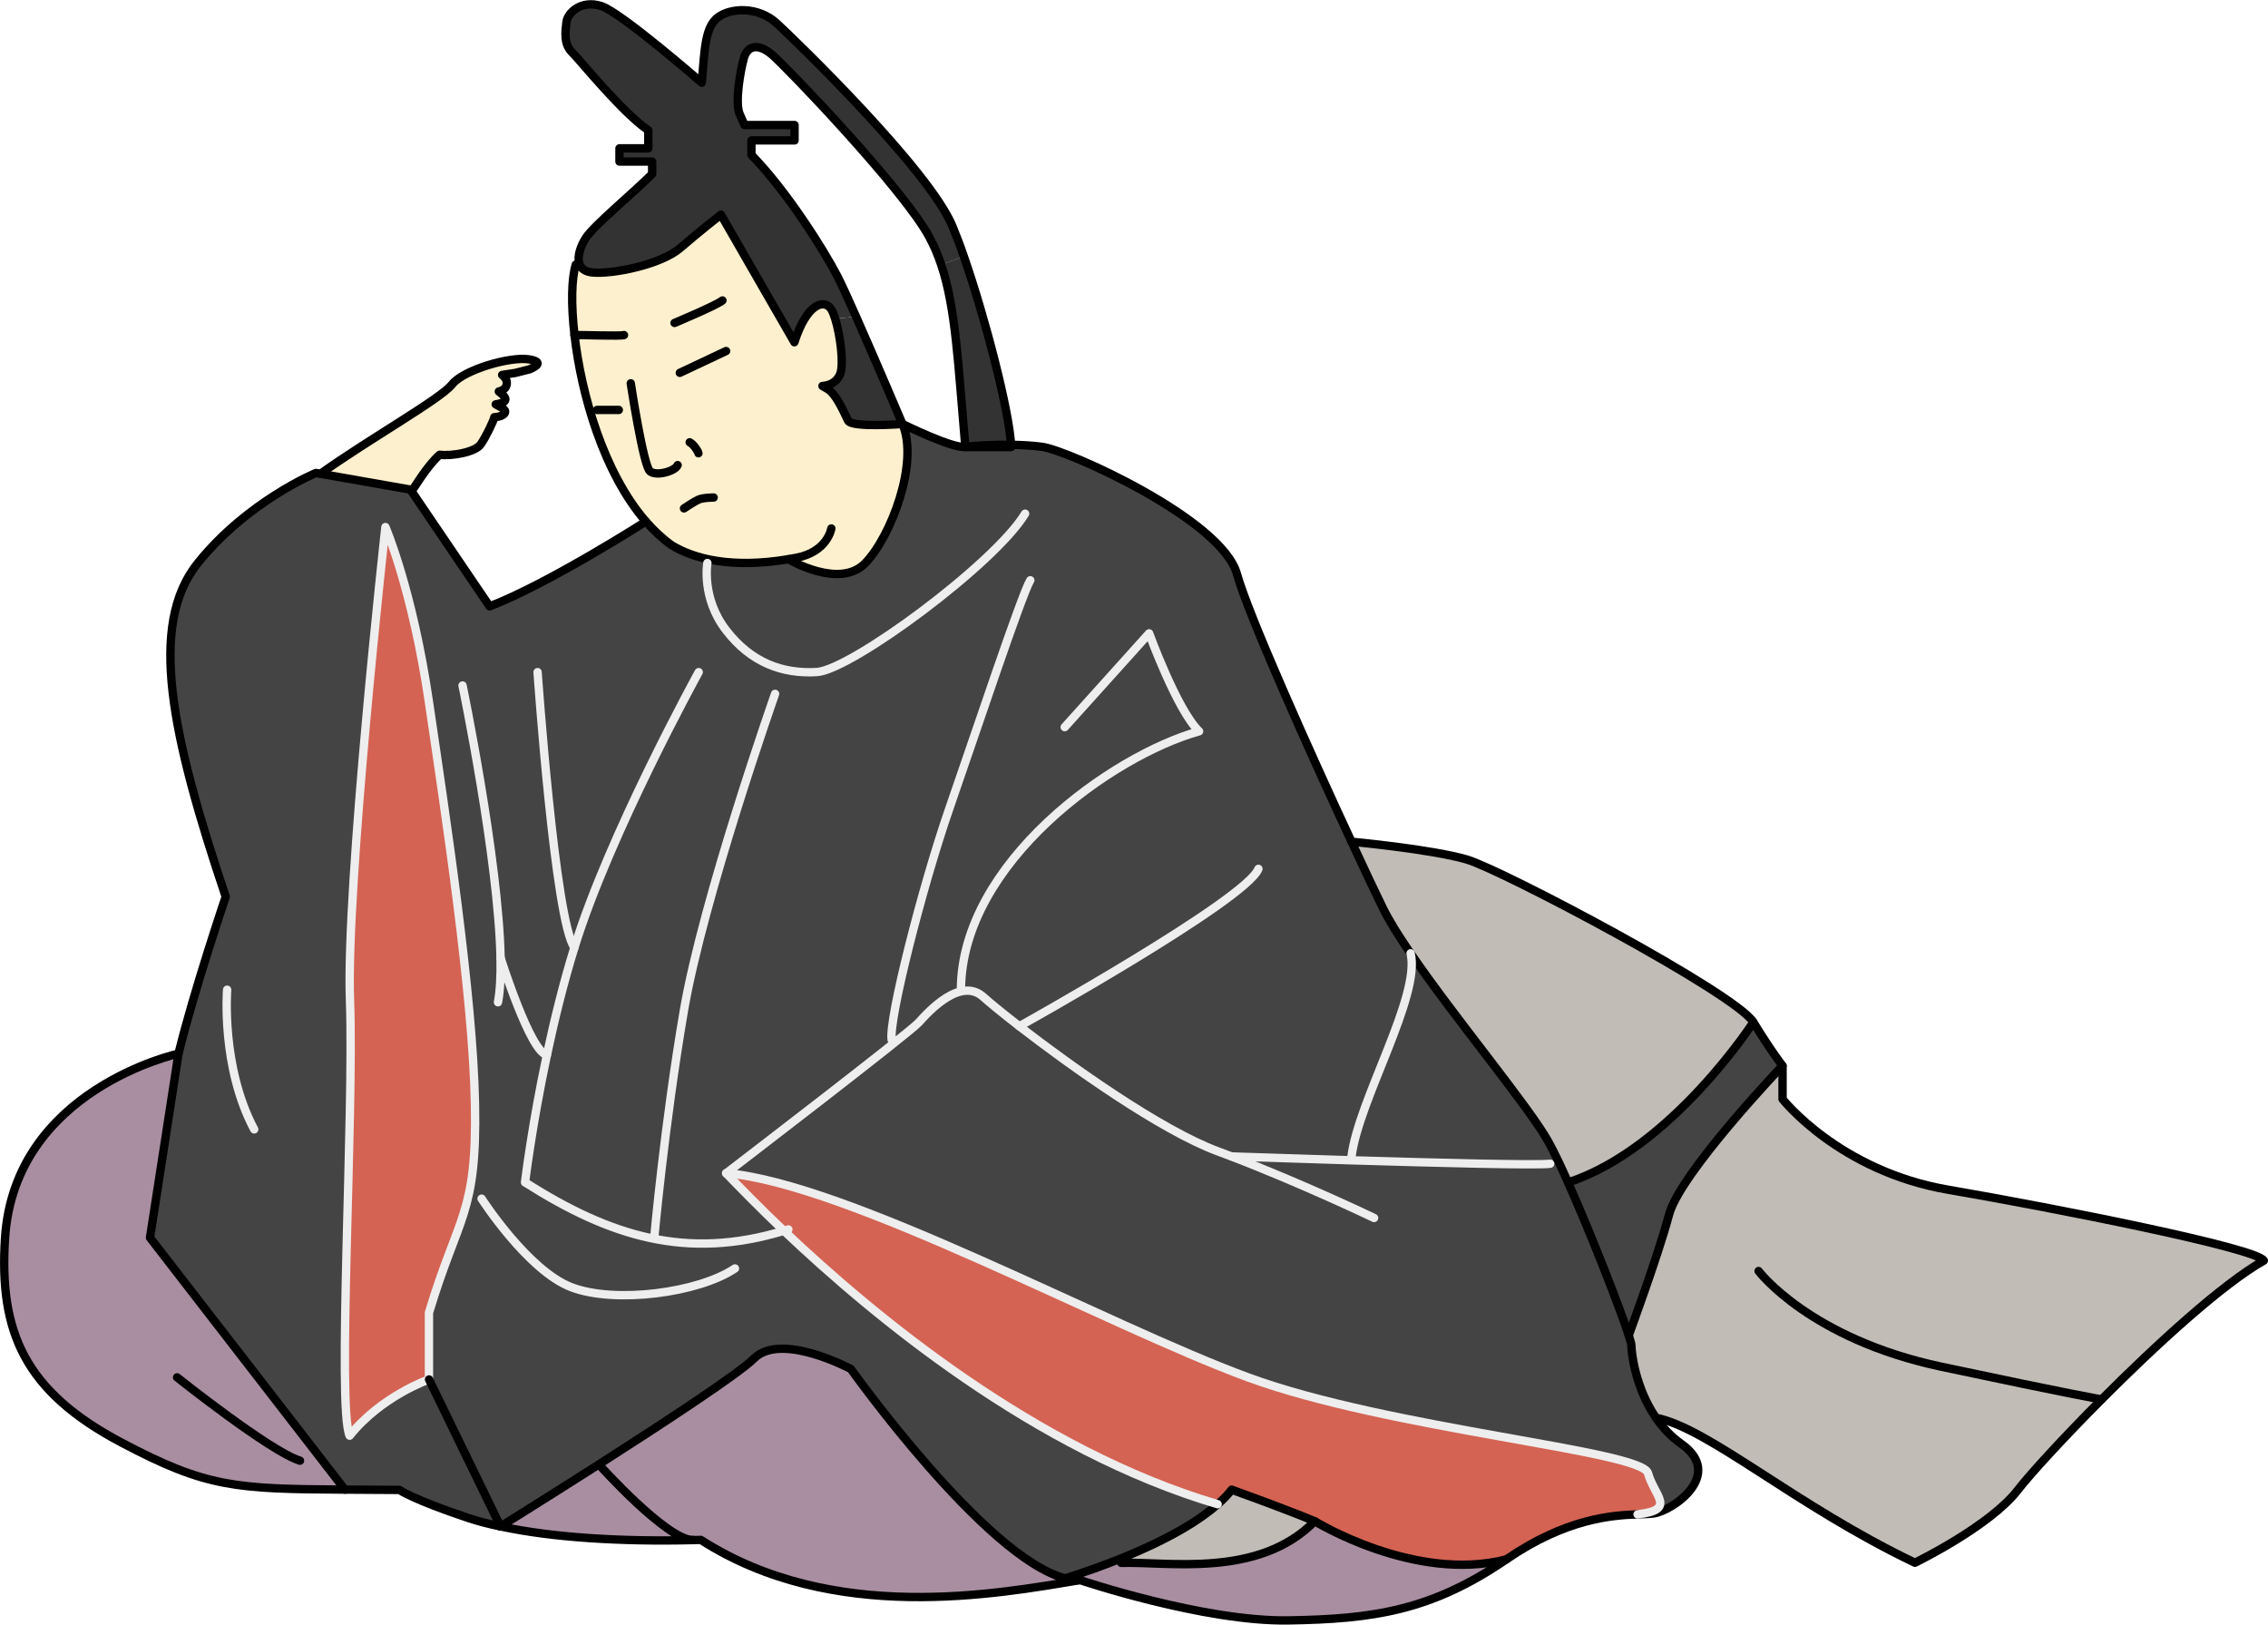 <?xml version="1.0" encoding="UTF-8"?>
<svg id="_レイヤー_1" data-name="レイヤー 1" xmlns="http://www.w3.org/2000/svg" viewBox="0 0 271.4 194.4">
  <defs>
    <style>
      .cls-1 {
        stroke: #000;
      }

      .cls-1, .cls-2 {
        fill: none;
        stroke-linecap: round;
        stroke-linejoin: round;
      }

      .cls-3 {
        fill: #333;
      }

      .cls-3, .cls-4, .cls-5, .cls-6, .cls-7, .cls-8 {
        stroke-width: 0px;
      }

      .cls-2 {
        stroke: #eee;
      }

      .cls-4 {
        fill: #c1bcb6;
      }

      .cls-5 {
        fill: #fdf0ce;
      }

      .cls-6 {
        fill: #444;
      }

      .cls-7 {
        fill: #a98ea1;
      }

      .cls-8 {
        fill: #d46353;
      }
    </style>
  </defs>
  <g>
    <path class="cls-4" d="m251.48,167.45c-4.69,4.71-8.59,8.98-10.01,10.82-3.36,4.37-12.33,8.72-12.33,8.72-14.35-6.86-24.67-16.11-30.98-17.34-2.46-3.57-2.94-7.78-2.94-8.66,0-.15-.12-.58-.32-1.21h0c.15-.41,3.52-9.54,4.81-14.41,1.33-4.99,13.58-17.83,13.58-17.83v3.99s6.74,8.59,19.82,10.84,36.9,6.98,37.77,8.48c-4.99,2.82-12.95,10.13-19.41,16.61Z"/>
    <path class="cls-6" d="m209.81,122.31c2.12,3.47,3.49,5.21,3.49,5.21,0,0-12.26,12.84-13.58,17.83-1.3,4.87-4.67,14-4.81,14.4-1.05-3.26-4.5-12.12-7.26-18.28,12.37-4.03,22.17-19.17,22.17-19.17Z"/>
    <path class="cls-4" d="m209.81,122.31s-9.79,15.14-22.17,19.17c-.38-.87-.76-1.67-1.1-2.41-.48-1-.92-1.87-1.29-2.53-2.36-4.2-11.15-14.72-16.45-22.47-1.43-2.07-2.6-3.95-3.33-5.45-.84-1.72-2.18-4.53-3.74-7.91,0,0,9.56.89,13.8,2.13,4.24,1.25,32.17,16.01,34.29,19.47Z"/>
    <path class="cls-6" d="m147.39,138.37c.31,0,6.79.23,14.33.46,10.21.31,22.36.62,23.78.41l1.04-.18c.34.74.72,1.54,1.1,2.41,2.75,6.16,6.2,15.02,7.26,18.28h0c.21.64.32,1.07.32,1.22,0,.88.48,5.09,2.94,8.66.79,1.15,1.79,2.25,3.05,3.13,5.16,3.66-1,7.98-3.32,8.31-.48.07-1.12.08-1.92.11,4.72-.55,2-2.19,1.25-4.92-.74-2.74-30.92-5.24-47.87-11.47s-47.87-23.18-62.45-24.43c0,0,21.93-16.79,23.06-18.06s4.99-5.51,7.73-3.02c.68.62,2.23,1.89,4.3,3.5,6.15,4.76,16.93,12.44,23.75,14.96.55.21,1.1.41,1.65.62h0Z"/>
    <path class="cls-8" d="m93.82,147.27c-3.05-2.9-5.4-5.32-6.92-6.9,14.58,1.25,45.5,18.2,62.45,24.43s47.13,8.73,47.87,11.47c.75,2.73,3.47,4.37-1.25,4.92-3.11.12-8.56.49-15.7,5.38-10.97,2.82-22.94-4.57-22.94-4.57,0,0-2.24-1-9.94-3.78-.34.46-.88,1.05-1.67,1.75-21.87-6.47-41.17-22.54-51.89-32.7Z"/>
    <path class="cls-6" d="m186.54,139.07l-1.04.18c-1.42.21-13.57-.1-23.78-.41v-.46c.85-6.74,8.32-19.19,7.08-24.31,5.3,7.75,14.09,18.27,16.45,22.47.37.66.81,1.53,1.29,2.53Z"/>
    <path class="cls-7" d="m157.32,182.01s11.97,7.39,22.94,4.57c-8.97,6.15-15.96,7.15-26.09,7.31-10.14.17-24.93-4.82-24.93-4.82-.56.02-1.14-.06-1.76-.22,2.44-.78,4.6-1.55,6.5-2.32l.19.47c5.57-.18,16.43,1.87,23.15-4.98Z"/>
    <path class="cls-6" d="m51.34,165.05v-7.98c3.52-11.72,5.76-11.75,5.51-24.95s-3.53-34.65-5.51-48.11c-1.97-13.47-5.21-20.95-5.21-20.95,0,0-4.74,42.89-4.24,56.6s-1.57,48.62-.04,52.11c3.78-4.74,9.49-6.73,9.49-6.73Zm70.64-42.27c-2.07-1.6-3.61-2.87-4.3-3.5-2.74-2.49-6.61,1.75-7.73,3.02s-23.06,18.06-23.06,18.06c1.52,1.58,3.88,4,6.92,6.9,10.72,10.17,30.02,26.23,51.89,32.7-1.95,1.72-5.5,4.05-11.73,6.54-1.9.77-4.06,1.54-6.5,2.32-9.53-2.45-25.62-25.04-25.62-25.04,0,0-8.36-4.49-11.6-1.25-1.79,1.79-10.83,7.71-18.58,12.68-6.09,3.9-11.39,7.19-11.75,7.41h0s0,0-.02,0c-1.45-.3-2.77-.65-3.96-1.05-6.47-2.16-8.14-3.32-8.14-3.32-2.42-.02-4.57-.03-6.51-.04l-23.32-30.14,3.41-22.02c1.83-7.48,5.65-18.78,5.65-18.78-6.48-19.29-9.32-32.48-3.33-39.93,5.99-7.44,14.13-10.77,14.13-10.77l.55.1,10.75,1.89.11.16,9.37,13.81c6.98-2.66,18.7-10.15,18.7-10.15.95,1.08,1.96,2.03,3.07,2.83,2.71,1.65,7.18,2.81,13.97,1.68,0,0,6.14,3.66,9.22.45,3.08-3.2,6.42-12.01,4.44-16.63,0,0,5.95,2.95,7.52,2.74h5.49c0-.08,0-.17-.02-.25,1.3.02,2.62.09,3.76.25,3.16.46,21.45,8.67,23.27,15.21,1.39,4.97,8.73,21.33,13.71,32.03,1.56,3.38,2.9,6.19,3.74,7.91.73,1.5,1.9,3.38,3.33,5.45,1.24,5.12-6.23,17.57-7.07,24.31v.46c-7.55-.22-14.02-.45-14.34-.46h0c-.55-.21-1.1-.42-1.65-.62-6.82-2.52-17.6-10.21-23.75-14.96Z"/>
    <path class="cls-4" d="m147.38,178.23c7.71,2.78,9.94,3.78,9.94,3.78-6.73,6.85-17.59,4.8-23.15,4.98l-.19-.47c6.23-2.49,9.78-4.82,11.73-6.54.79-.69,1.33-1.29,1.67-1.75Z"/>
    <path class="cls-7" d="m127.48,188.84c.62.17,1.2.24,1.76.22-9.98,1.66-29.59,5.32-45.38-4.81-.3,0-.61.02-.91.02h-.02c-3.16,0-11.26-9.04-11.26-9.04,7.75-4.96,16.8-10.89,18.58-12.68,3.24-3.24,11.6,1.25,11.6,1.25,0,0,16.09,22.59,25.62,25.04Z"/>
    <path class="cls-3" d="m120.99,53.22c-2.28-.03-4.46.13-5.47.25-.88-10.07-1.15-16.62-2.89-21.81l2.71-.98c2.55,7.34,5.4,18.36,5.64,22.53Z"/>
    <path class="cls-3" d="m115.34,30.69l-2.71.98c-.39-1.17-.86-2.28-1.43-3.33-3.08-5.74-17.04-20.28-18.78-21.78-1.75-1.49-3-1.08-3.41.41-.42,1.5-1.08,5.32-.5,6.65l.58,1.33h5.99v1.84h-5.16v1.74c4.16,4.24,8.64,11.31,10.31,14.55.47.91,1.29,2.71,2.22,4.81l-2.51.24c-.15-.48-.3-.86-.46-1.11-.81-1.31-2.93-.75-4.42,3.93l-8.79-15.27s-2.56,2-4.86,3.99-8.11,3.17-10.54,2.93c-.91-.1-1.37-.51-1.54-1.05-.3-.92.21-2.23.8-3.12.93-1.44,5.73-5.42,7.91-7.61v-1.49h-3.91v-1.58h3.45v-2.16c-3.12-2.12-8.1-8.31-9.11-9.31-1.03-1-.82-2.45-.69-3.61s1.79-2.71,4.16-1.95c2.36.74,12.04,9.18,12.04,9.18.34-4.15.42-6.65,1.91-7.81,1.5-1.16,4.82-1.37,7.07.71,2.25,2.07,18.15,17.46,20.99,24.21.44,1.05.92,2.3,1.4,3.7Z"/>
    <path class="cls-5" d="m94.34,66.91c-6.8,1.13-11.26-.03-13.97-1.68-1.1-.8-2.12-1.75-3.07-2.83-5.05-5.81-7.73-15.19-8.54-22.3-.43-3.69-.36-6.77.15-8.44l.43-.12c.18.55.63.96,1.54,1.05,2.43.24,8.23-.94,10.54-2.93s4.86-3.99,4.86-3.99l8.79,15.27c1.49-4.68,3.61-5.23,4.42-3.93.16.25.31.63.46,1.11.62,1.98,1.05,5.46.6,6.61-.56,1.44-2.12,1.44-2.12,1.44.71.5,1.27.24,3.06,4.14.41.89,6.52.41,6.52.41,1.97,4.62-1.37,13.43-4.44,16.63-3.08,3.21-9.22-.45-9.22-.45Z"/>
    <path class="cls-3" d="m108,50.73s-6.11.48-6.52-.41c-1.79-3.9-2.34-3.64-3.06-4.14,0,0,1.56,0,2.12-1.44.46-1.15.02-4.63-.6-6.61l2.51-.24c2.39,5.39,5.55,12.84,5.55,12.84Z"/>
    <path class="cls-7" d="m82.93,184.27c-8.6.21-16.84-.3-23.01-1.63.36-.22,5.65-3.52,11.75-7.41,0,0,8.1,9.04,11.26,9.04Z"/>
    <path class="cls-5" d="m63.33,43c2.25.37,0,1.2,0,1.2l-1.66.42-1.58.24s.61.44.56,1.02c-.04.59-.49.85-.96.96.71.55,1.5,1.25-.37,1.54.54.33,1.33.58,1.08,1.04-.25.46-1.25.5-1.25.5-.04.33-.96,2.29-1.62,3.24s-3.49,1.44-4.92,1.25c-1.54,1.37-3.12,4.09-3.28,4.26l-.11.07-.11-.16-10.75-1.89c5.9-4.21,14.37-8.95,15.74-10.69,1.38-1.75,6.98-3.37,9.23-2.99Z"/>
    <path class="cls-8" d="m56.85,132.12c.25,13.2-1.99,13.23-5.51,24.95v7.98s-5.71,1.99-9.49,6.73c-1.53-3.49.54-38.4.04-52.11s4.24-56.6,4.24-56.6c0,0,3.24,7.48,5.21,20.95,1.98,13.46,5.25,34.9,5.51,48.11Z"/>
    <path class="cls-7" d="m17.95,148.09l23.32,30.14c-13.13-.07-16.58-.25-26.73-5.62C2.91,166.46-.11,159.34.6,148.18c1.11-17.86,20.76-22.11,20.76-22.11l-3.41,22.02Z"/>
  </g>
  <g>
    <path class="cls-1" d="m68.9,31.66c-.51,1.67-.58,4.75-.15,8.44.81,7.12,3.5,16.49,8.54,22.3.95,1.08,1.96,2.03,3.07,2.83,2.71,1.65,7.18,2.81,13.97,1.68.32-.05.65-.11.99-.18,3.73-.72,4.16-3.5,4.16-3.5"/>
    <path class="cls-1" d="m108,50.73s-6.11.48-6.52-.41c-1.79-3.9-2.34-3.64-3.06-4.14,0,0,1.56,0,2.12-1.44.46-1.15.02-4.63-.6-6.61-.15-.48-.3-.86-.46-1.11-.81-1.31-2.93-.75-4.42,3.93l-8.79-15.27s-2.56,2-4.86,3.99-8.11,3.17-10.54,2.93c-.91-.1-1.37-.51-1.54-1.05-.3-.92.21-2.23.8-3.12.93-1.44,5.73-5.42,7.91-7.61v-1.49h-3.91v-1.58h3.45v-2.16c-3.12-2.12-8.1-8.31-9.11-9.31-1.03-1-.82-2.45-.69-3.61s1.79-2.71,4.16-1.95c2.36.74,12.04,9.18,12.04,9.18.34-4.15.42-6.65,1.91-7.81,1.5-1.16,4.82-1.37,7.07.71,2.25,2.07,18.15,17.46,20.99,24.21.44,1.05.92,2.3,1.4,3.7,2.55,7.34,5.4,18.36,5.64,22.53,0,.09.02.18.02.25h-5.49c-.88-10.07-1.15-16.62-2.89-21.81-.39-1.17-.86-2.28-1.43-3.33-3.08-5.74-17.04-20.28-18.78-21.78-1.75-1.49-3-1.08-3.41.41-.42,1.5-1.08,5.32-.5,6.65l.58,1.33h5.99v1.84h-5.16v1.74c4.16,4.24,8.64,11.31,10.31,14.55.47.91,1.29,2.71,2.22,4.81,2.39,5.39,5.55,12.84,5.55,12.84Z"/>
    <path class="cls-1" d="m59.91,182.64s0,0-.02,0c-1.45-.3-2.77-.65-3.96-1.05-6.47-2.16-8.14-3.32-8.14-3.32-2.42-.02-4.57-.03-6.51-.04-13.13-.07-16.58-.25-26.73-5.62C2.91,166.46-.11,159.34.6,148.18c1.11-17.86,20.76-22.11,20.76-22.11,1.83-7.48,5.65-18.78,5.65-18.78-6.48-19.29-9.32-32.48-3.33-39.93,5.99-7.44,14.13-10.77,14.13-10.77l.55.1,10.75,1.89.11.16,9.37,13.81c6.98-2.66,18.7-10.15,18.7-10.15"/>
    <path class="cls-1" d="m82.93,184.27c-8.6.21-16.84-.3-23.01-1.63"/>
    <path class="cls-1" d="m194.9,159.77c.21.63.32,1.06.32,1.21,0,.88.48,5.09,2.94,8.66.79,1.15,1.79,2.25,3.05,3.13,5.16,3.66-1,7.98-3.32,8.31-.48.07-1.12.08-1.92.11-3.11.12-8.56.49-15.7,5.38-8.97,6.15-15.96,7.15-26.09,7.31-10.14.17-24.93-4.82-24.93-4.82-9.98,1.66-29.59,5.32-45.38-4.81-.3,0-.61.02-.91.02"/>
    <path class="cls-1" d="m94.34,66.91s6.14,3.66,9.22.45c3.08-3.2,6.42-12.01,4.44-16.63,0,0,5.95,2.95,7.52,2.74,1.01-.13,3.19-.28,5.47-.25,1.3.02,2.62.09,3.76.25,3.16.46,21.45,8.67,23.27,15.21,1.39,4.97,8.73,21.33,13.71,32.03,1.56,3.38,2.9,6.19,3.74,7.91.73,1.5,1.9,3.38,3.33,5.45,5.3,7.75,14.09,18.27,16.45,22.47.37.66.81,1.53,1.29,2.53.34.74.72,1.54,1.1,2.41,2.75,6.16,6.2,15.02,7.26,18.28"/>
    <path class="cls-1" d="m38.36,56.68c5.9-4.21,14.37-8.95,15.74-10.69,1.38-1.75,6.98-3.37,9.23-2.99,2.25.37,0,1.2,0,1.2l-1.66.42-1.58.24s.61.44.56,1.02c-.04.59-.49.85-.96.96.71.55,1.5,1.25-.37,1.54.54.33,1.33.58,1.08,1.04-.25.46-1.25.5-1.25.5-.04.33-.96,2.29-1.62,3.24s-3.49,1.44-4.92,1.25c-1.54,1.37-3.12,4.09-3.28,4.26"/>
    <path class="cls-1" d="m68.74,40.09h0c1.02-.02,5.49.15,5.93,0"/>
    <path class="cls-1" d="m80.72,38.64s5.05-2.12,5.73-2.69"/>
    <line class="cls-1" x1="81.35" y1="44.61" x2="86.89" y2="42"/>
    <line class="cls-1" x1="71.44" y1="49.05" x2="74.05" y2="49.05"/>
    <path class="cls-1" d="m75.48,45.86s1.5,9.91,2.31,10.54,3.05-.06,3.3-.75"/>
    <path class="cls-1" d="m82.53,52.92c.43.19,1.05,1.12,1.05,1.31"/>
    <path class="cls-1" d="m81.85,60.83s1.2-.81,1.74-1.05c.54-.25,1.81-.25,1.81-.25"/>
    <path class="cls-1" d="m161.73,100.71s9.56.89,13.8,2.13c4.24,1.25,32.17,16.01,34.29,19.47,2.12,3.47,3.49,5.21,3.49,5.21v3.99s6.74,8.59,19.82,10.84,36.9,6.98,37.77,8.48c-4.99,2.82-12.95,10.13-19.41,16.61-4.69,4.71-8.59,8.98-10.01,10.82-3.36,4.37-12.33,8.72-12.33,8.72-14.35-6.86-24.67-16.11-30.98-17.34"/>
    <path class="cls-1" d="m210.44,152.08s6.1,8.11,21.93,11.46c15.84,3.37,19.11,3.9,19.11,3.9"/>
    <path class="cls-1" d="m209.81,122.31s-9.79,15.14-22.17,19.17"/>
    <path class="cls-1" d="m213.3,127.52s-12.26,12.84-13.58,17.83c-1.3,4.87-4.67,14-4.81,14.4h0"/>
    <path class="cls-2" d="m84.65,67.36s-.75,4.19,2.25,8.06c2.99,3.87,6.73,5.23,10.84,4.99,4.11-.25,21.32-12.97,24.93-18.95"/>
    <path class="cls-2" d="m123.29,69.43c-1,1.62-6.48,18.08-9.73,27.43-3.23,9.35-7.23,25.06-6.86,27.55"/>
    <path class="cls-2" d="m114.99,118.42c.05-15.21,18.15-28.05,28.5-30.92-2.62-2.49-5.98-11.72-5.98-11.72l-10.1,11.22"/>
    <path class="cls-2" d="m147.39,138.37c.31,0,6.79.23,14.33.46,10.21.31,22.36.62,23.78.41"/>
    <path class="cls-2" d="m121.98,122.79s27.12-15.09,28.61-18.83"/>
    <path class="cls-2" d="m92.75,83.02s-8.6,24.43-10.91,37.89c-2.31,13.47-3.55,27.18-3.55,27.18"/>
    <path class="cls-2" d="m83.61,80.42s-10.7,19.42-14.87,32.95c-1.35,4.35-2.43,8.8-3.29,12.84-1.82,8.54-2.62,15.26-2.62,15.26,10.25,6.51,19.36,9.31,30.99,5.79.18-.05.34-.1.52-.16"/>
    <path class="cls-2" d="m64.33,80.42s2.1,29.9,4.41,32.95"/>
    <path class="cls-2" d="m46.12,63.07s-4.74,42.89-4.24,56.6-1.57,48.62-.04,52.11c3.78-4.74,9.49-6.73,9.49-6.73v-7.98c3.52-11.72,5.76-11.75,5.51-24.95s-3.53-34.65-5.51-48.11c-1.97-13.47-5.21-20.95-5.21-20.95Z"/>
    <path class="cls-2" d="m55.35,82.02s4.31,20.79,4.55,32.6c.04,2.11-.05,3.94-.31,5.3"/>
    <path class="cls-2" d="m27.18,118.42s-.75,9.23,3.24,16.71"/>
    <polyline class="cls-1" points="21.36 126.07 17.95 148.09 41.27 178.23"/>
    <path class="cls-1" d="m21.19,164.8s11.16,8.89,14.71,9.97"/>
    <path class="cls-1" d="m51.34,165.05l8.55,17.59h0s0,0,0,0h0c.36-.22,5.65-3.52,11.75-7.41,7.75-4.96,16.8-10.89,18.58-12.68,3.24-3.24,11.6,1.25,11.6,1.25,0,0,16.09,22.59,25.62,25.04.62.17,1.2.24,1.76.22"/>
    <path class="cls-1" d="m127.45,188.85s.02,0,.03,0c2.44-.78,4.6-1.55,6.5-2.32,6.23-2.49,9.78-4.82,11.73-6.54.79-.69,1.33-1.29,1.67-1.75,7.71,2.78,9.94,3.78,9.94,3.78-6.73,6.85-17.59,4.8-23.15,4.98"/>
    <path class="cls-1" d="m157.32,182.01s11.97,7.39,22.94,4.57"/>
    <path class="cls-2" d="m145.71,179.98c-21.87-6.47-41.17-22.54-51.89-32.7-3.05-2.9-5.4-5.32-6.92-6.9,0,0,21.93-16.79,23.06-18.06s4.99-5.51,7.73-3.02c.68.62,2.23,1.89,4.3,3.5,6.15,4.76,16.93,12.44,23.75,14.96.55.21,1.1.41,1.65.62h0c8.57,3.29,17.04,7.35,17.04,7.35"/>
    <path class="cls-2" d="m86.89,140.37c14.58,1.25,45.5,18.2,62.45,24.43s47.13,8.73,47.87,11.47c.75,2.73,3.47,4.37-1.25,4.92"/>
    <path class="cls-2" d="m161.73,138.37c.84-6.74,8.31-19.19,7.07-24.31"/>
    <path class="cls-2" d="m57.63,143.42s5.52,8.6,10.75,10.6c5.23,1.99,15.21.68,19.57-2.25"/>
    <path class="cls-2" d="m59.9,114.61s3.59,11.38,5.55,11.6h0"/>
    <path class="cls-1" d="m71.67,175.23s8.1,9.04,11.26,9.04h.02"/>
  </g>
</svg>
